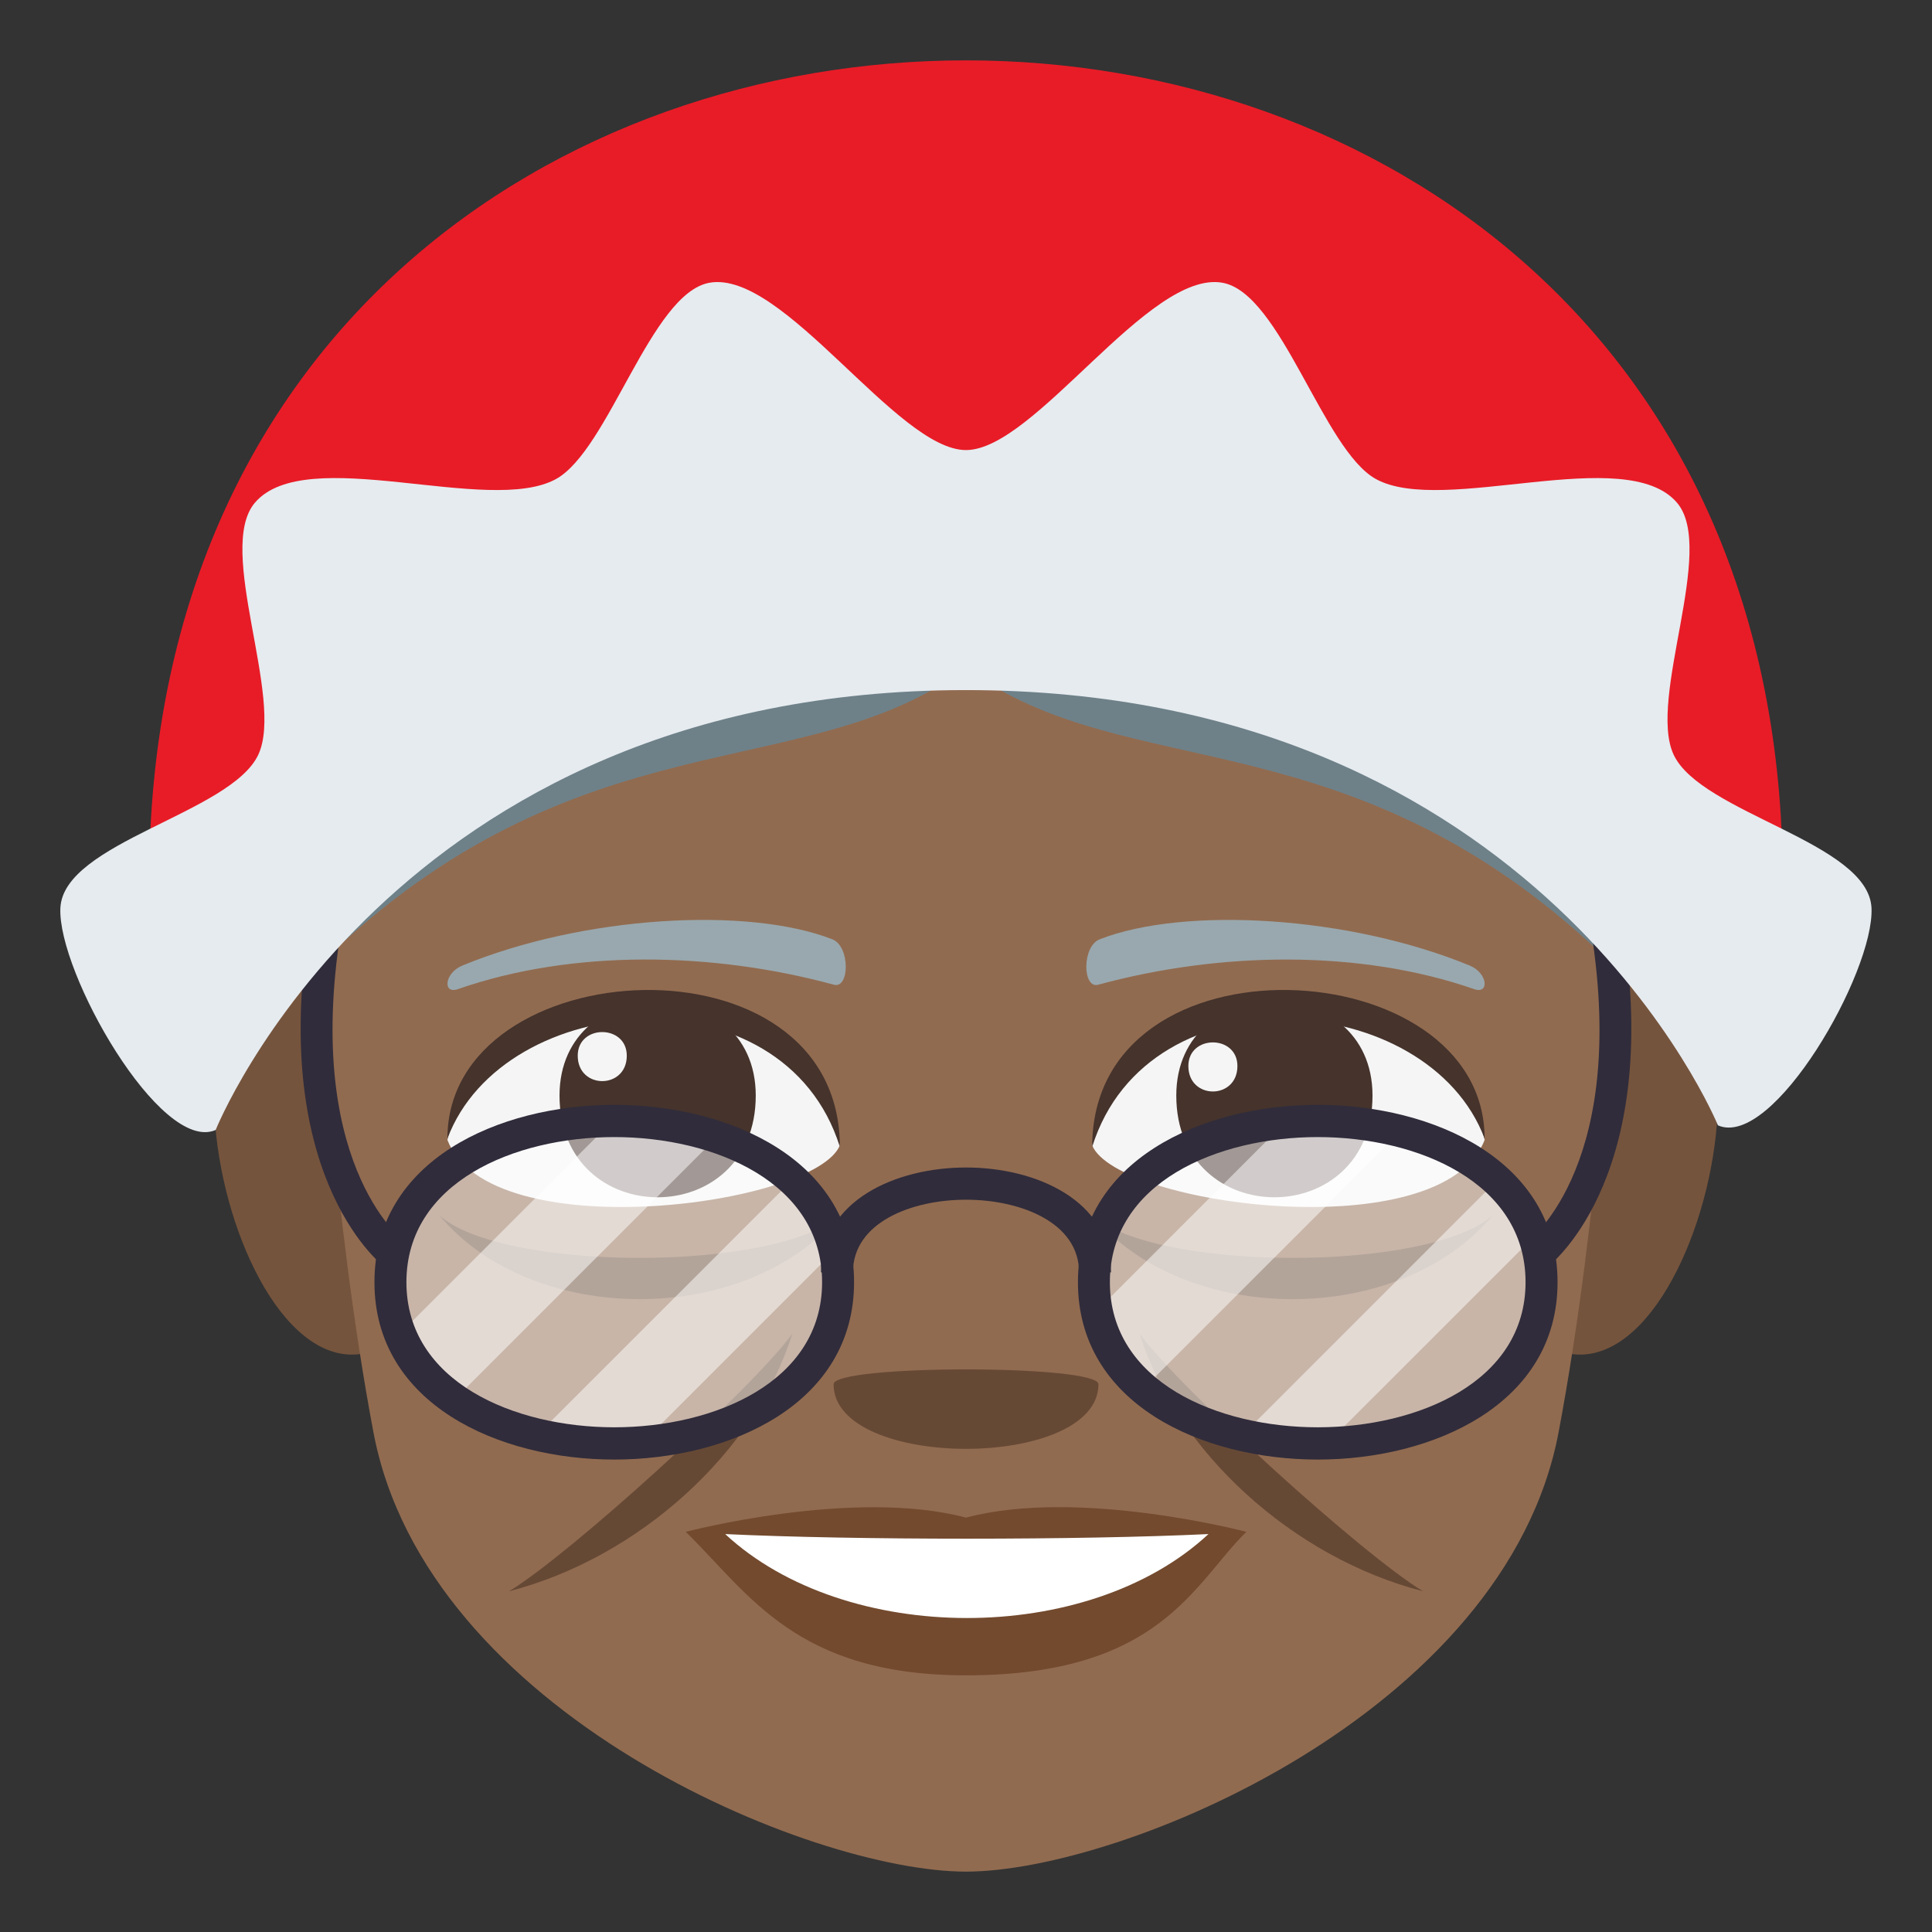 <?xml version="1.0" encoding="utf-8"?>
<!-- Generator: Adobe Illustrator 15.0.0, SVG Export Plug-In . SVG Version: 6.00 Build 0)  -->
<!DOCTYPE svg PUBLIC "-//W3C//DTD SVG 1.1//EN" "http://www.w3.org/Graphics/SVG/1.1/DTD/svg11.dtd">
<svg version="1.1" id="Layer_1" xmlns="http://www.w3.org/2000/svg" xmlns:xlink="http://www.w3.org/1999/xlink" x="0px" y="0px"
	 width="64px" height="64px" viewBox="0 0 64 64" enable-background="new 0 0 64 64" xml:space="preserve">
<rect x="0" y="0" width="64" height="64" fill="#333333" stroke="none"/>
<path fill="#6E8189" d="M56.347,20.668H7.653c-2.717,5.914-2.324,16.142,2.972,22.369h42.749
	C58.671,36.811,59.063,26.583,56.347,20.668z"/>
<path fill="#75543D" d="M10.583,31.95c-6.865-1.176-2.393,17.08,2.982,12.042C16.057,41.66,13.796,32.502,10.583,31.95z"/>
<path fill="#75543D" d="M53.418,31.95c-3.213,0.553-5.474,9.71-2.982,12.042C55.812,49.029,60.282,30.774,53.418,31.95z"/>
<path fill="#916B50" d="M32,22.122c-5.317,3.98-12.826,1.426-21.416,9.828c0,0,0.425,8.291,1.787,15.498
	C14.126,56.74,26.854,62,32,62c5.147,0,17.875-5.26,19.63-14.553c1.362-7.207,1.786-15.498,1.786-15.498
	C44.825,23.547,37.317,26.102,32,22.122z"/>
<path fill="#F5F5F5" d="M49.18,37.762c-1.388,3.615-12.181,2.182-13,0.18C37.445,31.397,47.95,31.551,49.18,37.762z"/>
<path fill="#45332C" d="M38.966,36.291c0,4.494,6.5,4.494,6.5,0C45.466,32.12,38.966,32.12,38.966,36.291z"/>
<path fill="#45332C" d="M49.18,37.719c0-6.253-13-6.968-13,0.273C38.036,32.051,47.323,32.766,49.18,37.719z"/>
<path fill="#F5F5F5" d="M14.821,37.762c1.389,3.615,12.182,2.182,13,0.18C26.557,31.397,16.053,31.551,14.821,37.762z"/>
<path fill="#45332C" d="M25.035,36.291c0,4.494-6.5,4.494-6.5,0C18.535,32.12,25.035,32.12,25.035,36.291z"/>
<path fill="#45332C" d="M14.821,37.719c0-6.251,13-6.968,13,0.271C25.966,32.051,16.678,32.766,14.821,37.719z"/>
<path fill="#F5F5F5" d="M39.366,35.313c0,1.125,1.625,1.125,1.625,0C40.991,34.27,39.366,34.27,39.366,35.313z"/>
<path fill="#F5F5F5" d="M20.763,34.971c0,1.123-1.625,1.123-1.625,0C19.138,33.928,20.763,33.928,20.763,34.971z"/>
<path fill="#734A2E" d="M32.001,50.273c-3.738-0.99-9.285,0.471-9.285,0.471c2.113,2.07,3.661,4.754,9.285,4.754
	c6.449,0,7.543-3.047,9.287-4.754C41.288,50.744,35.739,49.277,32.001,50.273z"/>
<path fill="#FFFFFF" d="M24.023,50.818c3.974,3.695,12.009,3.721,16.009,0C35.792,51.021,28.292,51.023,24.023,50.818z"/>
<path fill="#664935" d="M37.752,44.18c1.219,3.896,5.058,7.416,9.388,8.533C45.12,51.492,39.097,46.014,37.752,44.18z"/>
<path fill="#664935" d="M16.863,52.713c4.285-1.105,8.155-4.598,9.385-8.533C24.904,46.014,18.879,51.492,16.863,52.713z"/>
<path fill="#664935" d="M36.18,40.252c3.072,3.697,10.161,3.73,13.274,0C47.362,42.141,38.271,42.141,36.18,40.252z"/>
<path fill="#664935" d="M14.547,40.252c3.072,3.697,10.162,3.73,13.274,0C25.729,42.141,16.638,42.141,14.547,40.252z"/>
<path fill="#99A8AE" d="M48.685,31.985c-3.99-1.645-9.451-1.967-12.256-0.869c-0.592,0.23-0.573,1.648-0.05,1.504
	c4.021-1.094,8.647-1.178,12.456,0.146C49.347,32.946,49.284,32.229,48.685,31.985z"/>
<path fill="#99A8AE" d="M15.318,31.985c3.99-1.645,9.451-1.967,12.255-0.869c0.593,0.23,0.574,1.648,0.051,1.504
	c-4.021-1.094-8.649-1.18-12.455,0.146C14.657,32.946,14.719,32.229,15.318,31.985z"/>
<path fill="#664935" d="M36.388,45.854c0,2.855-8.775,2.855-8.775,0C27.612,45.199,36.388,45.199,36.388,45.854z"/>
<path opacity="0.5" fill="#FFFFFF" d="M27.584,42.836c0,6.445-14.471,6.445-14.471,0C13.113,35.428,27.584,35.428,27.584,42.836z"/>
<path opacity="0.5" fill="#FFFFFF" d="M50.886,42.836c0,6.445-14.469,6.445-14.469,0C36.417,35.428,50.886,35.428,50.886,42.836z"/>
<path fill="#302C3B" d="M12.758,41.988c0,0-3.729-2.746-2.578-10.904l1.049,0.15c-1.072,7.593,2.243,9.964,2.243,9.964
	L12.758,41.988z"/>
<path fill="#302C3B" d="M51.242,41.988l-0.714-0.789c0,0,3.321-2.352,2.242-9.964l1.049-0.15
	C54.972,39.248,51.242,41.988,51.242,41.988z"/>
<path fill="#E81C27" d="M59.057,29.19c0,0-13.148-8.004-27.057-8.004c-13.91,0-27.059,8.004-27.059,8.004
	C4.941-7.064,59.057-7.064,59.057,29.19z"/>
<path fill="#E6EBEF" d="M55.441,24.999c-0.869-1.863,1.418-6.805,0.115-8.342c-1.689-1.996-7.746,0.438-9.975-0.787
	c-1.754-0.965-3.145-6.158-5.086-6.504c-2.447-0.434-6.211,5.543-8.496,5.543s-6.049-5.977-8.496-5.543
	c-1.942,0.346-3.332,5.539-5.087,6.504c-2.229,1.225-8.285-1.209-9.975,0.787c-1.302,1.537,0.984,6.479,0.116,8.342
	c-0.908,1.945-6.455,2.902-6.557,5.08c-0.099,2.123,3.32,8.15,5.144,7.353c0,0,5.817-14.572,24.854-14.572
	s24.911,14.419,24.911,14.419c1.824,0.795,5.185-5.078,5.087-7.201C61.896,27.901,56.35,26.944,55.441,24.999z"/>
<path opacity="0.5" fill="#FFFFFF" d="M20.136,37.287l-6.811,6.811c0.309,0.904,0.949,1.637,1.796,2.197l8.48-8.48
	C22.524,37.436,21.327,37.264,20.136,37.287z"/>
<path opacity="0.5" fill="#FFFFFF" d="M26.06,39.273l-8.142,8.141c1.135,0.244,2.356,0.311,3.541,0.201l5.981-5.982
	C27.216,40.693,26.726,39.908,26.06,39.273z"/>
<path opacity="0.5" fill="#FFFFFF" d="M42.396,37.357l-5.945,5.947c0.124,1.076,0.674,1.953,1.49,2.631l8.32-8.318
	C45.031,37.287,43.687,37.201,42.396,37.357z"/>
<path opacity="0.5" fill="#FFFFFF" d="M49.392,39.301l-8.122,8.123c0.917,0.193,1.89,0.271,2.853,0.232l6.482-6.48
	C50.351,40.449,49.933,39.824,49.392,39.301z"/>
<path fill="#302C3B" d="M20.348,47.281c-3.315,0-6.885-1.504-6.885-4.807s3.57-4.807,6.885-4.807c3.316,0,6.885,1.504,6.885,4.807
	S23.665,47.281,20.348,47.281 M20.348,36.6c-3.826,0-7.944,1.838-7.944,5.875s4.118,5.875,7.944,5.875
	c3.827,0,7.944-1.838,7.944-5.875S24.175,36.6,20.348,36.6"/>
<path fill="#302C3B" d="M43.651,47.281c-3.316,0-6.885-1.504-6.885-4.807s3.568-4.807,6.885-4.807s6.885,1.504,6.885,4.807
	S46.968,47.281,43.651,47.281 M43.651,36.6c-3.825,0-7.943,1.838-7.943,5.875s4.118,5.875,7.943,5.875
	c3.828,0,7.945-1.838,7.945-5.875S47.479,36.6,43.651,36.6"/>
<path fill="#302C3B" d="M36.804,42.148h-1.059c0-1.652-1.941-2.406-3.745-2.406s-3.745,0.754-3.745,2.406h-1.059
	c0-2.387,2.49-3.473,4.804-3.473S36.804,39.762,36.804,42.148z"/>
</svg>
